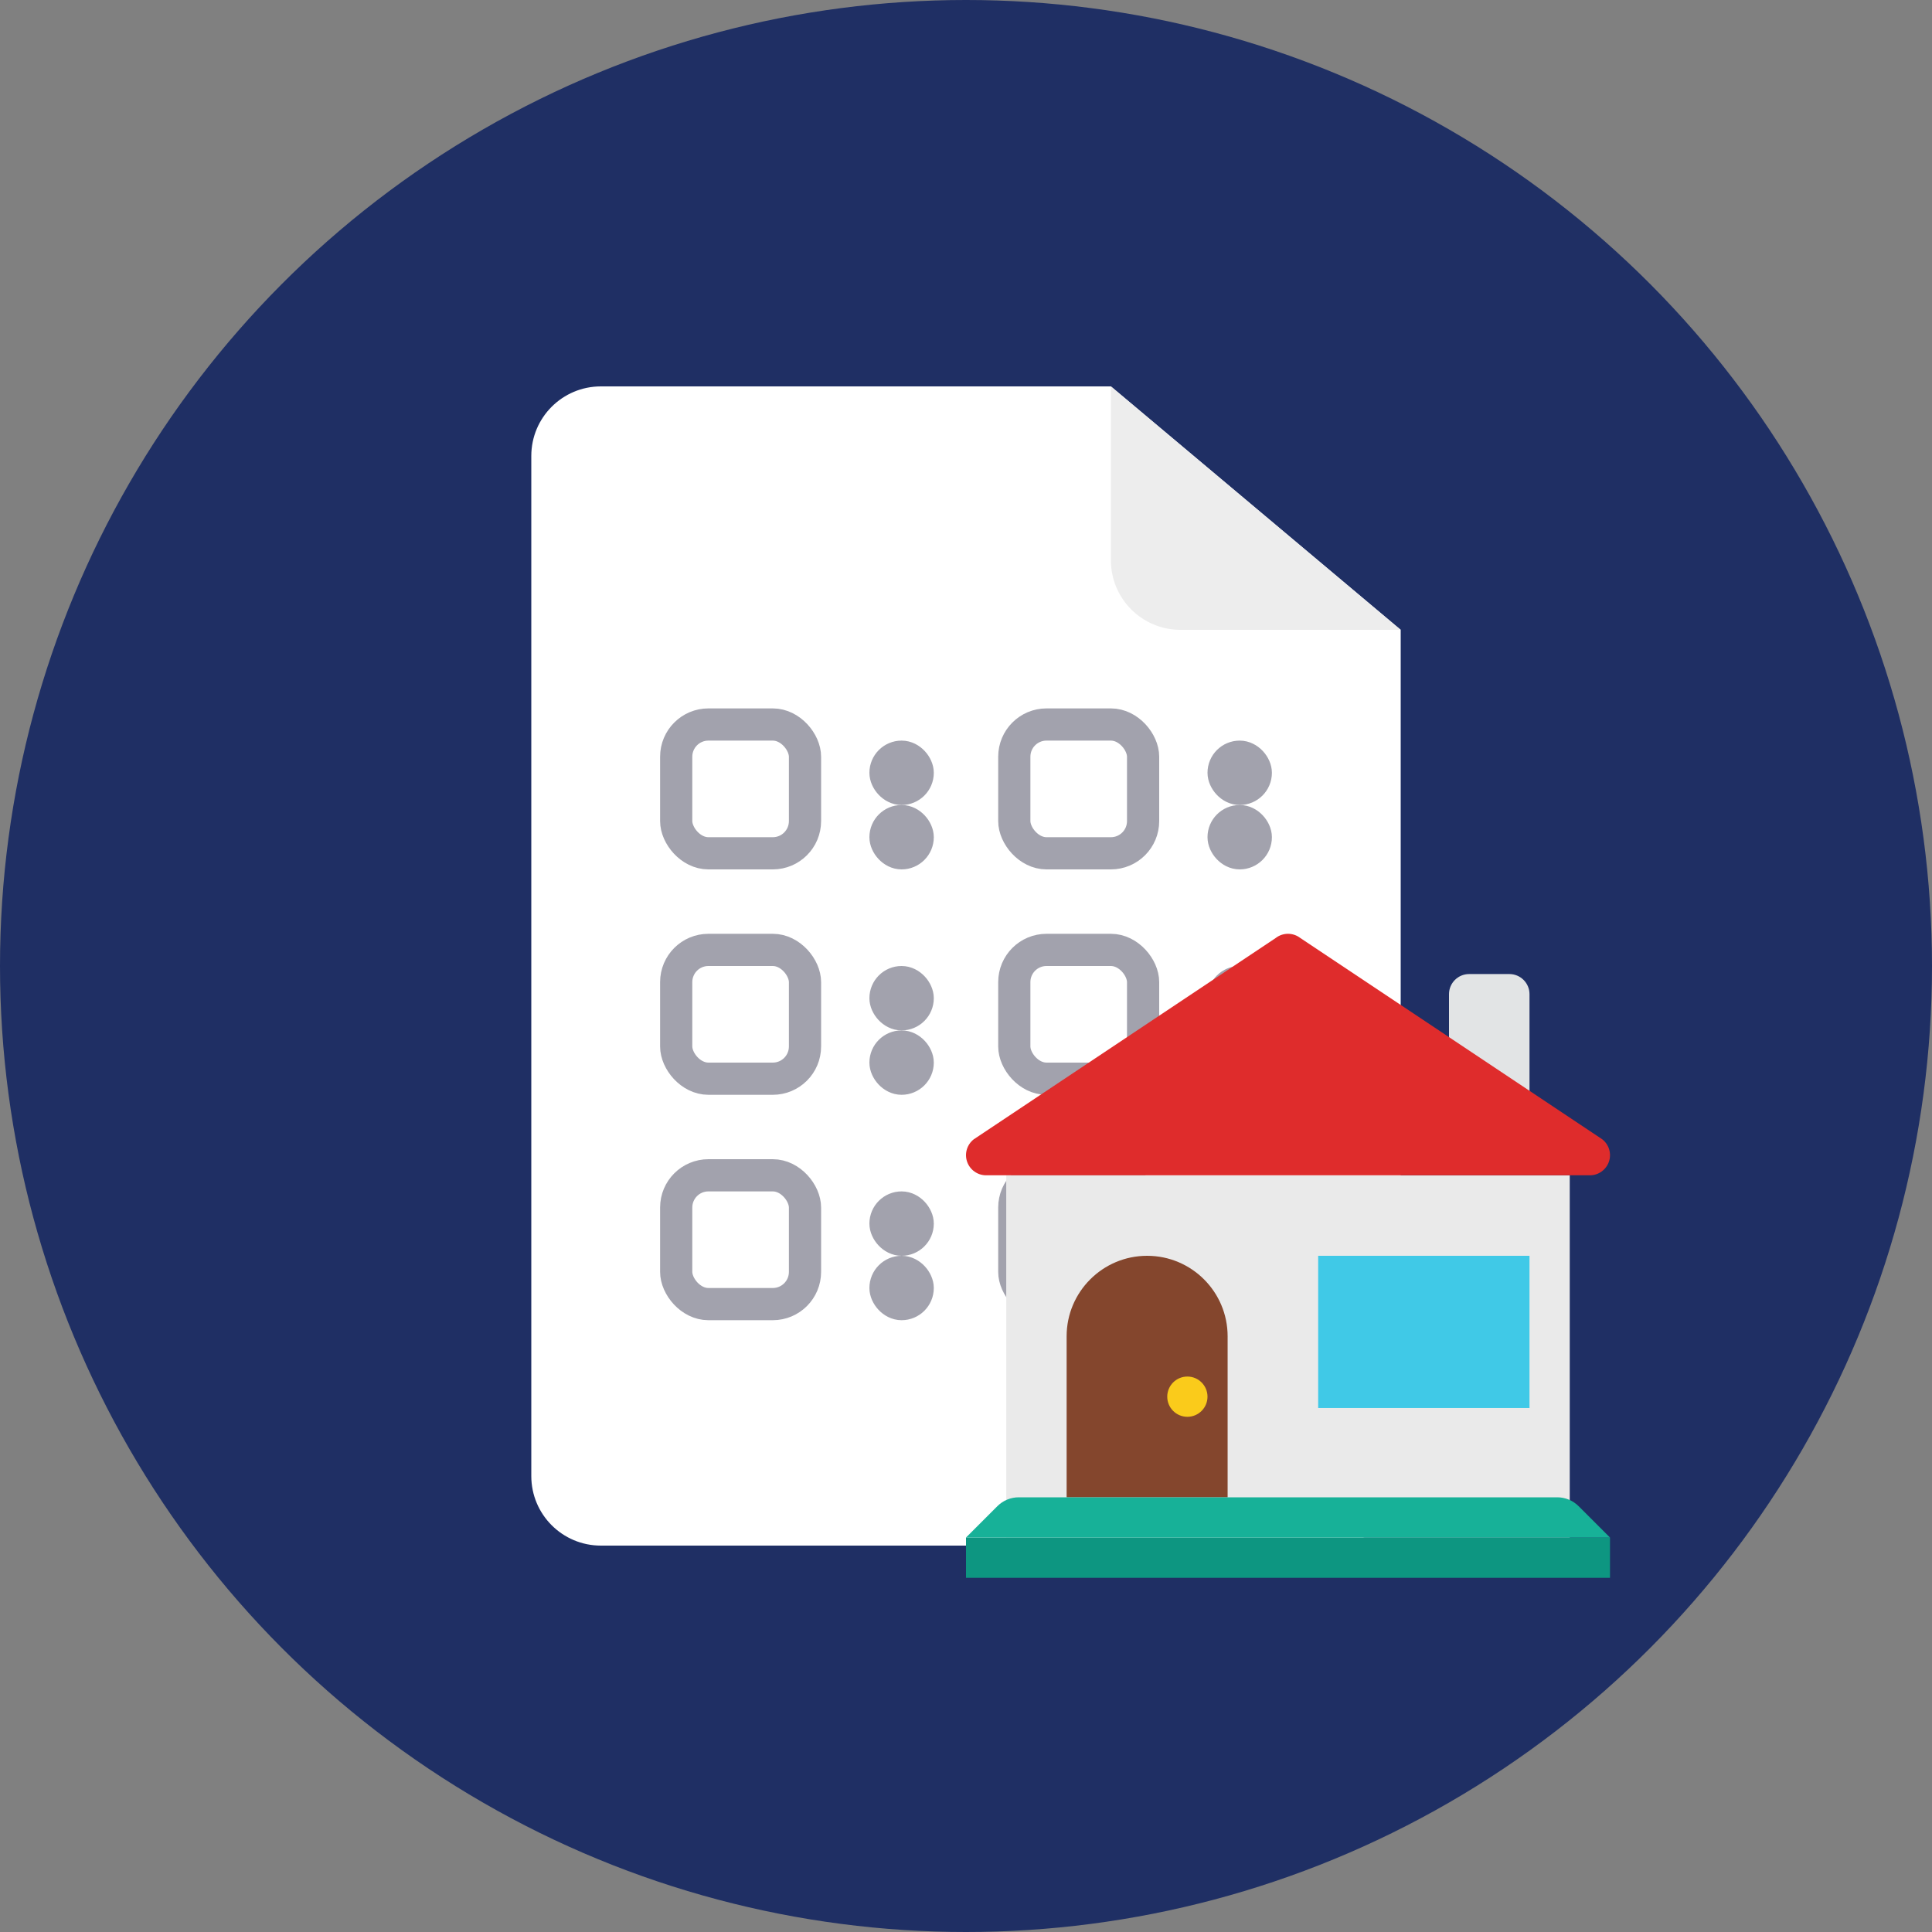 <svg xmlns="http://www.w3.org/2000/svg" width="60" height="60" viewBox="0 0 60 60">
    <rect x="0" y="0" width="60" height="60" fill="#808080" stroke="none"/>
    <g fill="none" fill-rule="evenodd">
        <g>
            <g>
                <g>
                    <g transform="translate(-411 -148) translate(376 52) translate(20 67) translate(15 29)">
                        <circle cx="30" cy="30" r="30" fill="#1F2F64"/>
                        <g transform="translate(16.5 12)">
                            <path fill="#FFF" d="M0 2.16C0 .967.967 0 2.16 0H18l9 7.56v26.28c0 1.193-.967 2.16-2.16 2.16H2.16C.967 36 0 35.033 0 33.84V2.16z"/>
                            <path fill="#EDEDED" d="M18 0v5.4c0 1.193.967 2.16 2.16 2.16H27L18 0z"/>
                            <rect width="1" height="1" x="21.5" y="13.5" stroke="#A2A2AD" rx=".5"/>
                            <rect width="1" height="1" x="21.5" y="20.5" stroke="#A2A2AD" rx=".5"/>
                            <rect width="1" height="1" x="21.5" y="27.5" stroke="#A2A2AD" rx=".5"/>
                            <rect width="1" height="1" x="11" y="27.5" stroke="#A2A2AD" rx=".5"/>
                            <rect width="1" height="1" x="11" y="20.5" stroke="#A2A2AD" rx=".5"/>
                            <rect width="1" height="1" x="11" y="13.5" stroke="#A2A2AD" rx=".5"/>
                            <rect width="1" height="1" x="21.5" y="11.5" stroke="#A2A2AD" rx=".5"/>
                            <rect width="1" height="1" x="21.5" y="18.5" stroke="#A2A2AD" rx=".5"/>
                            <rect width="1" height="1" x="21.5" y="25.5" stroke="#A2A2AD" rx=".5"/>
                            <rect width="1" height="1" x="11" y="25.5" stroke="#A2A2AD" rx=".5"/>
                            <rect width="1" height="1" x="11" y="18.5" stroke="#A2A2AD" rx=".5"/>
                            <rect width="1" height="1" x="11" y="11.5" stroke="#A2A2AD" rx=".5"/>
                            <rect width="4" height="4" x="4.5" y="10.5" stroke="#A2A2AD" rx="1"/>
                            <rect width="4" height="4" x="15" y="10.5" stroke="#A2A2AD" rx="1"/>
                            <rect width="4" height="4" x="15" y="17.5" stroke="#A2A2AD" rx="1"/>
                            <rect width="4" height="4" x="4.5" y="17.5" stroke="#A2A2AD" rx="1"/>
                            <rect width="4" height="4" x="4.5" y="24.5" stroke="#A2A2AD" rx="1"/>
                            <rect width="4" height="4" x="15" y="24.5" stroke="#A2A2AD" rx="1"/>
                        </g>
                        <g>
                            <path fill="#EAEAEA" d="M18.75 18.75L1.25 18.75 1.25 7.5 18.75 7.5z" transform="translate(30 29)"/>
                            <path fill="#E2E4E5" d="M17.5 1.875c0-.345-.28-.625-.625-.625h-1.25c-.345 0-.625.28-.625.625v3.75c0 .345.28.625.625.625h1.25c.345 0 .625-.28.625-.625v-3.75z" transform="translate(30 29)"/>
                            <path fill="#DF2C2C" d="M10.384.132c-.226-.176-.542-.176-.768 0L.241 6.382c-.21.164-.294.443-.207.696.087.252.324.422.591.422h18.75c.267 0 .504-.17.591-.422.087-.253.003-.532-.207-.696L10.384.132z" transform="translate(30 29)"/>
                            <path fill="#40C9E7" d="M17.5 14.727L10.937 14.727 10.937 10 17.5 10z" transform="translate(30 29)"/>
                            <path fill="#84462D" d="M8.125 12.5c0-1.38-1.12-2.5-2.5-2.5s-2.5 1.12-2.5 2.5v5h5v-5z" transform="translate(30 29)"/>
                            <path fill="#FACB1B" d="M7.5 14.375c0 .345-.28.625-.625.625s-.625-.28-.625-.625.28-.625.625-.625.625.28.625.625" transform="translate(30 29)"/>
                            <path fill="#0D9681" d="M20 20L0 20 0 18.75 20 18.75z" transform="translate(30 29)"/>
                            <path fill="#17B198" d="M0 18.75l.975-.975c.176-.176.415-.275.663-.275h16.724c.248 0 .487.099.663.275l.975.975H0z" transform="translate(30 29)"/>
                        </g>
                    </g>
                </g>
            </g>
        </g>
    </g>
</svg>
